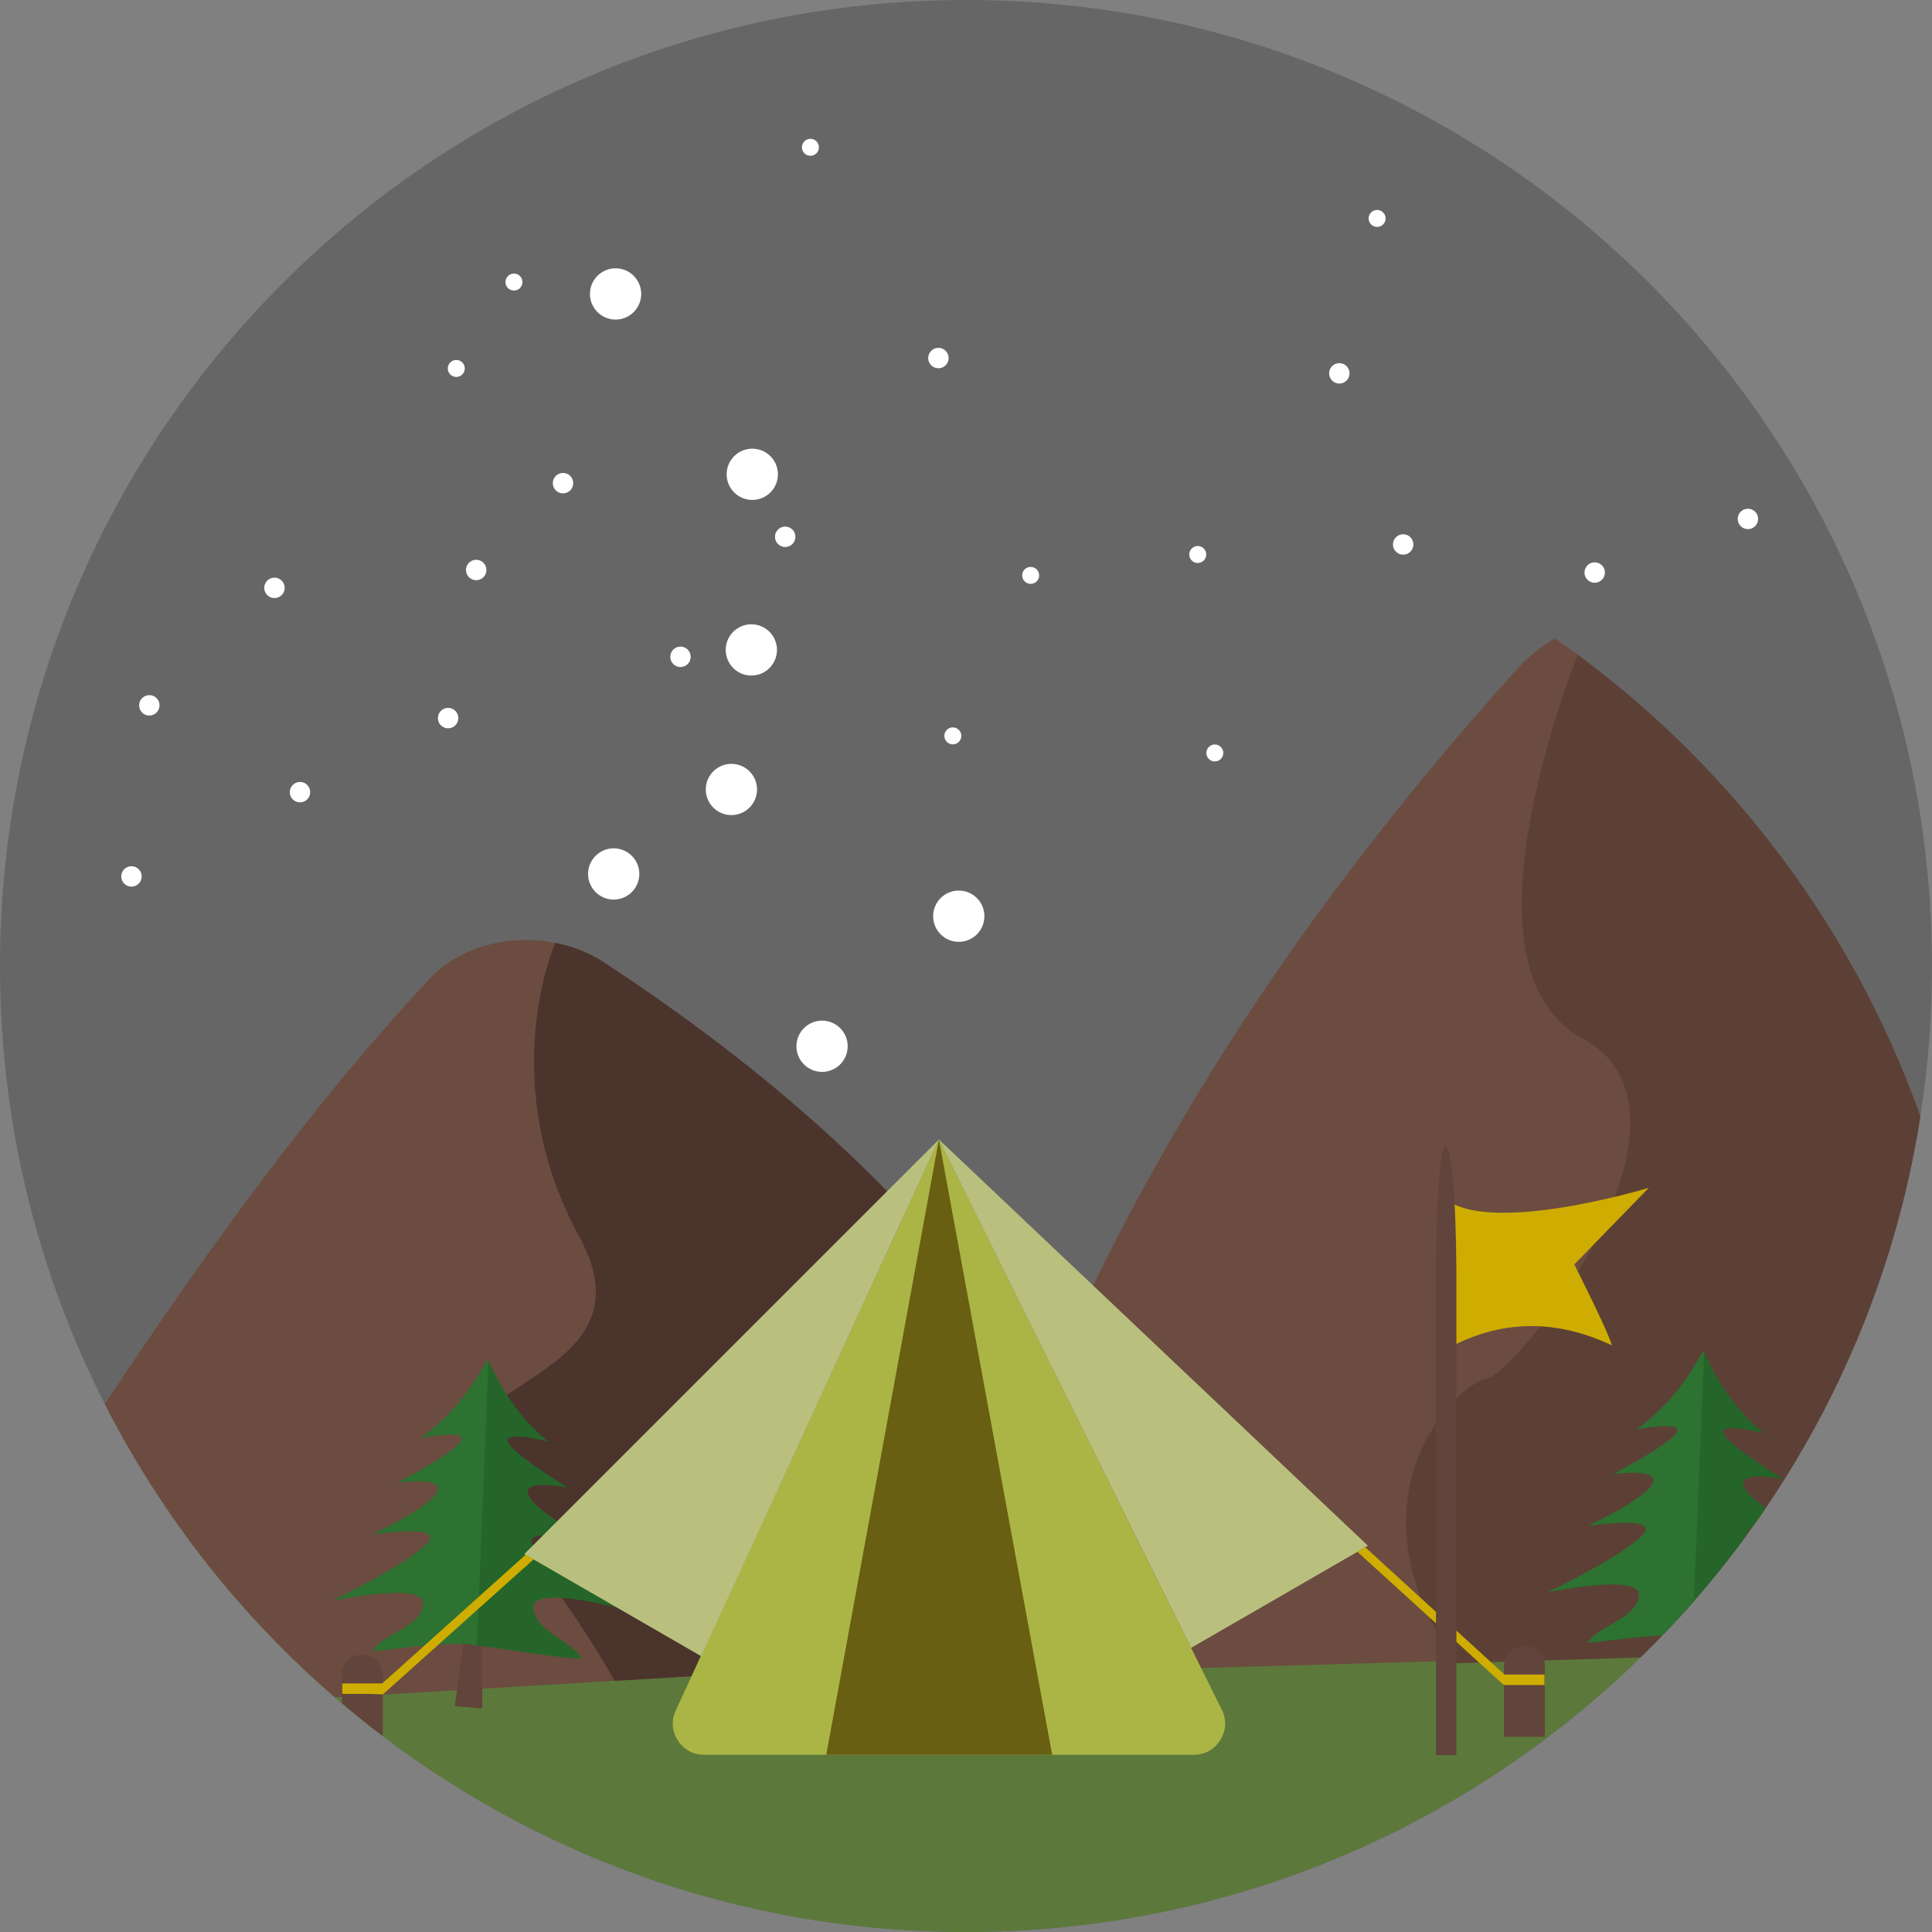 <?xml version="1.0" encoding="iso-8859-1"?>
<!-- Generator: Adobe Illustrator 19.0.0, SVG Export Plug-In . SVG Version: 6.00 Build 0)  -->
<svg version="1.1" id="Layer_1" xmlns="http://www.w3.org/2000/svg" xmlns:xlink="http://www.w3.org/1999/xlink" x="0px" y="0px"
	 viewBox="0 0 512 512" style="enable-background:new 0 0 512 512;" xml:space="preserve">
<rect x="0" y="0" width="512" height="512" fill="#808080" stroke="none"/>
<path style="fill:#666666;" d="M256,0c141.386,0,256,114.614,256,256c0,141.386-114.614,256-256,256C114.614,512,0,397.386,0,256
	C0,114.614,114.614,0,256,0z"/>
<path style="fill:#5C793B;" d="M263.785,381.361c73.903,0,143.253,7.119,203.24,19.578C420.869,468.015,343.577,512,256,512
	c-86.297,0-162.618-42.7-208.992-108.125C110,389.607,184.258,381.361,263.785,381.361z"/>
<path style="fill:#6C4C40;" d="M27.774,372.077c28.617-43.165,56.649-81.283,85.987-112.6c11.698-12.491,32.699-13.322,46.177-4.504
	c90.01,58.876,127.588,119.967,152.395,181.591l-223.558,13.27C63.737,428.213,42.933,401.823,27.774,372.077z"/>
<path style="fill:#4B342C;" d="M147.163,249.87c4.604,0.909,8.988,2.627,12.775,5.104c90.01,58.876,127.588,119.967,152.395,181.591
	l-149.497,8.872c0,0-10.292-19.674-35.003-49.656c-24.714-29.98,48.238-26.75,25.675-68.077
	C130.941,286.38,147.163,249.87,147.163,249.87z"/>
<path style="fill:#6C4C40;" d="M248.006,443.781c28.039-81.402,62.658-164.872,153.667-266.07c3.257-3.621,6.787-6.471,10.395-8.514
	c44.255,30.78,78.493,74.954,96.838,126.653c-8.681,55.55-35.232,105.167-73.575,142.816
	C372.519,440.477,309.195,442.445,248.006,443.781z"/>
<path style="fill:#5C4036;" d="M434.733,439.25l-48.816,1.516c-30.775-43.922,0.417-74.156,7.875-75.318
	c8.555-1.34,62.358-70.5,25.421-90.374c-30.305-16.307-9.549-79.422-1.118-101.562c41.339,30.527,73.309,73.012,90.81,122.347
	C500.173,351.691,473.398,401.532,434.733,439.25z"/>
<path style="fill:#61443B;" d="M446.264,424.074c-0.039,0.142-0.257,1.628-0.564,3.823c0.956-1.056,1.899-2.125,2.838-3.196
	L446.264,424.074z"/>
<path style="fill:#256529;" d="M433.759,378.798c0,0,12.01-2.391,10.631,0.699c-1.379,3.09-16.831,11.144-16.831,11.144
	s12.268-1.757,10.427,2.449c-1.842,4.203-17.118,11.26-17.118,11.26s19.75-3.038,14.348,2.565
	c-5.401,5.601-24.97,15.033-24.97,15.033s24.881-5.263,24.083,0.981c-0.797,6.24-10.949,8.028-13.064,11.978
	c0,0,11.9-2.114,20.034-2.273c7.811-8.191,15.07-16.914,21.751-26.083c-0.254-0.829,0.241-1.34,1.184-1.624
	c1.255-1.75,2.488-3.516,3.7-5.298c-2.829-2.044-5.282-4.188-5.855-5.812c-1.521-4.306,10.585-1.81,10.585-1.81
	s-14.804-8.969-15.947-12.138c-1.143-3.168,10.661-0.055,10.661-0.055c-9.942-8.354-13.588-17.102-16.009-21.699
	C448.609,362.559,444.307,371.063,433.759,378.798z"/>
<path style="fill:#2D7231;" d="M433.759,378.798c0,0,12.01-2.391,10.631,0.699c-1.379,3.09-16.831,11.146-16.831,11.146
	s12.268-1.759,10.427,2.447c-1.842,4.203-17.118,11.26-17.118,11.26s19.75-3.038,14.348,2.565
	c-5.401,5.601-24.97,15.033-24.97,15.033s24.881-5.263,24.083,0.981c-0.797,6.24-10.949,8.028-13.064,11.975
	c-3.754,1.292,9.452-1.054,19.253-1.471c2.866-2.976,5.656-6.02,8.375-9.132l2.701-65.757l-0.224-0.428
	C448.609,362.559,444.307,371.063,433.759,378.798z"/>
<path style="fill:#61443B;" d="M124.124,426.317c-0.165,0.621-3.585,25.827-3.585,25.827l7.268,0.614l-0.078-25.446L124.124,426.317
	z"/>
<path style="fill:#256529;" d="M111.62,381.04c0,0,12.01-2.391,10.633,0.698c-1.379,3.092-16.834,11.144-16.834,11.144
	s12.269-1.757,10.427,2.447c-1.841,4.205-17.118,11.265-17.118,11.265s19.753-3.038,14.351,2.563
	c-5.401,5.6-24.972,15.033-24.972,15.033s24.883-5.264,24.084,0.981c-0.795,6.239-10.949,8.03-13.062,11.977
	c0,0,24.554-4.364,27.234-1.022c2.794,0.005,27.558,4.329,27.602,3.248c-1.81-4.064-12.312-7.048-12.635-13.325
	c-0.325-6.274,24.104,0.481,24.104,0.481s-18.813-10.594-23.777-16.509c-4.964-5.914,14.508-1.693,14.508-1.693
	s-14.704-7.964-16.224-12.271c-1.519-4.306,10.587-1.81,10.587-1.81s-14.807-8.97-15.949-12.138
	c-1.141-3.167,10.66-0.055,10.66-0.055c-9.939-8.354-13.586-17.099-16.007-21.699C126.472,364.802,122.17,373.307,111.62,381.04z"/>
<path style="fill:#2D7231;" d="M111.62,381.04c0,0,12.01-2.391,10.633,0.701c-1.379,3.09-16.834,11.144-16.834,11.144
	s12.269-1.759,10.427,2.446c-1.841,4.203-17.118,11.263-17.118,11.263s19.753-3.038,14.351,2.563
	c-5.401,5.6-24.972,15.031-24.972,15.031s24.883-5.261,24.084,0.983c-0.795,6.239-10.949,8.03-13.062,11.975
	c-5.019,1.727,20.286-3.051,27.234-1.02l3.094-75.341l-0.224-0.429C126.472,364.802,122.17,373.307,111.62,381.04z"/>
<path style="fill:#ABB545;" d="M248.823,301.979l74.96,151.101c1.31,2.639,1.173,5.532-0.382,8.038
	c-1.553,2.503-4.084,3.915-7.032,3.915H186.592c-2.905,0-5.402-1.368-6.969-3.814c-1.566-2.449-1.763-5.287-0.547-7.928
	L248.823,301.979z"/>
<polygon style="fill:#685F12;" points="248.823,301.979 218.965,465.033 278.837,465.033 "/>
<g>
	<path style="fill:#61443B;" d="M90.626,443.517c0.396-7.007,10.377-6.208,10.828,0v16.571c-3.69-2.797-7.3-5.699-10.828-8.689
		V443.517z"/>
	<path style="fill:#61443B;" d="M409.389,441.169c-0.396-7.005-10.377-6.208-10.828,0v19.11h10.828V441.169z"/>
</g>
<path style="fill:#B9C07E;" d="M248.823,301.979l113.7,107.659l-46.866,27.06L248.823,301.979z M248.823,301.979l-109.87,109.87
	l46.863,27.057L248.823,301.979z"/>
<g>
	<path style="fill:#CFAD00;" d="M409.309,443.776h-10.596l-36.895-33.729l-2.085,1.202l38.787,35.301l3.241,0.011h7.548V443.776z
		 M90.704,446.124h10.599l37.974-34.087l2.116,1.221l-39.939,35.784l-3.2-0.133h-7.55V446.124z"/>
	<path style="fill:#CFAD00;" d="M381.288,315.92v42.764c14.655-8.83,29.932-9.673,45.86-2.158
		c-0.799-3.36-9.944-21.438-9.944-21.438l19.745-20.302C436.95,314.786,390.524,328.878,381.288,315.92z"/>
</g>
<path style="fill:#61443B;" d="M380.546,337.007c0.199-46.974,5.188-41.634,5.415,0v128.105h-5.415V337.007z"/>
<g>
	<path style="fill:#FFFFFF;" d="M163.136,71.108c3.752,0,6.791,3.04,6.791,6.792c0,3.752-3.04,6.791-6.791,6.791
		c-3.752,0-6.792-3.04-6.792-6.791C156.344,74.147,159.384,71.108,163.136,71.108z"/>
	<path style="fill:#FFFFFF;" d="M199.362,118.906c3.752,0,6.791,3.04,6.791,6.791c0,3.752-3.04,6.792-6.791,6.792
		c-3.752,0-6.792-3.04-6.792-6.792C192.57,121.946,195.61,118.906,199.362,118.906z"/>
	<path style="fill:#FFFFFF;" d="M199.115,165.445c3.752,0,6.791,3.04,6.791,6.792c0,3.752-3.04,6.789-6.791,6.789
		c-3.752,0-6.792-3.038-6.792-6.789C192.323,168.484,195.362,165.445,199.115,165.445z"/>
	<path style="fill:#FFFFFF;" d="M193.83,202.427c3.752,0,6.792,3.04,6.792,6.789c0,3.752-3.04,6.792-6.792,6.792
		c-3.752,0-6.791-3.04-6.791-6.792C187.039,205.466,190.078,202.427,193.83,202.427z"/>
	<path style="fill:#FFFFFF;" d="M162.637,224.815c3.75,0,6.789,3.04,6.789,6.789c0,3.752-3.04,6.792-6.789,6.792
		c-3.752,0-6.792-3.04-6.792-6.792C155.845,227.855,158.884,224.815,162.637,224.815z"/>
	<path style="fill:#FFFFFF;" d="M217.856,270.479c3.752,0,6.792,3.04,6.792,6.791c0,3.752-3.04,6.792-6.792,6.792
		c-3.752,0-6.792-3.039-6.792-6.792C211.064,273.519,214.105,270.479,217.856,270.479z"/>
	<path style="fill:#FFFFFF;" d="M254.083,236.012c3.752,0,6.792,3.04,6.792,6.792s-3.039,6.792-6.792,6.792
		c-3.752,0-6.792-3.04-6.792-6.792S250.331,236.012,254.083,236.012z"/>
	<path style="fill:#FFFFFF;" d="M136.2,72.501c1.244,0,2.251,1.006,2.251,2.249s-1.008,2.249-2.251,2.249
		c-1.244,0-2.249-1.006-2.249-2.249S134.957,72.501,136.2,72.501z"/>
	<path style="fill:#FFFFFF;" d="M208.085,139.549c1.493,0,2.705,1.209,2.705,2.705c0,1.498-1.212,2.71-2.705,2.71
		c-1.496,0-2.708-1.211-2.708-2.71C205.377,140.759,206.589,139.549,208.085,139.549z M422.613,149.023
		c1.493,0,2.705,1.212,2.705,2.71c0,1.491-1.212,2.703-2.705,2.703c-1.496,0-2.708-1.212-2.708-2.703
		C419.905,150.235,421.117,149.023,422.613,149.023z M72.737,153.082c1.491,0,2.707,1.211,2.707,2.71
		c0,1.491-1.216,2.708-2.707,2.708c-1.498,0-2.71-1.217-2.71-2.708C70.027,154.294,71.238,153.082,72.737,153.082z M39.575,184.214
		c1.494,0,2.705,1.212,2.705,2.705c0,1.496-1.211,2.71-2.705,2.71c-1.496,0-2.707-1.214-2.707-2.71
		C36.868,185.426,38.079,184.214,39.575,184.214z M118.753,187.595c1.498,0,2.71,1.214,2.71,2.71s-1.211,2.705-2.71,2.705
		c-1.496,0-2.708-1.209-2.708-2.705S117.257,187.595,118.753,187.595z M180.336,171.354c1.496,0,2.707,1.212,2.707,2.71
		c0,1.494-1.211,2.706-2.707,2.706c-1.494,0-2.705-1.212-2.705-2.706C177.631,172.566,178.843,171.354,180.336,171.354z
		 M149.207,125.336c1.494,0,2.705,1.211,2.705,2.71c0,1.491-1.211,2.705-2.705,2.705c-1.496,0-2.708-1.214-2.708-2.705
		C146.499,126.548,147.711,125.336,149.207,125.336z M79.503,207.224c1.494,0,2.705,1.211,2.705,2.705
		c0,1.498-1.211,2.71-2.705,2.71c-1.496,0-2.707-1.212-2.707-2.71C76.796,208.435,78.007,207.224,79.503,207.224z M126.197,148.345
		c1.496,0,2.707,1.211,2.707,2.71c0,1.494-1.211,2.705-2.707,2.705c-1.496,0-2.708-1.211-2.708-2.705
		C123.49,149.557,124.701,148.345,126.197,148.345z M34.838,229.557c1.494,0,2.708,1.212,2.708,2.705
		c0,1.496-1.214,2.708-2.708,2.708c-1.496,0-2.707-1.212-2.707-2.708C32.131,230.769,33.342,229.557,34.838,229.557z
		 M463.214,134.815c1.496,0,2.707,1.209,2.707,2.705s-1.211,2.707-2.707,2.707c-1.494,0-2.705-1.211-2.705-2.707
		S461.72,134.815,463.214,134.815z M371.855,141.581c1.496,0,2.708,1.211,2.708,2.705c0,1.498-1.211,2.708-2.708,2.708
		c-1.493,0-2.705-1.209-2.705-2.708C369.149,142.792,370.362,141.581,371.855,141.581z M248.688,92.177
		c1.496,0,2.708,1.212,2.708,2.708c0,1.494-1.212,2.705-2.708,2.705c-1.493,0-2.705-1.211-2.705-2.705
		C245.983,93.389,247.195,92.177,248.688,92.177z M354.936,96.238c1.496,0,2.707,1.211,2.707,2.707c0,1.494-1.211,2.706-2.707,2.706
		c-1.494,0-2.705-1.212-2.705-2.706C352.231,97.45,353.443,96.238,354.936,96.238z"/>
	<path style="fill:#FFFFFF;" d="M120.922,95.391c1.244,0,2.249,1.006,2.249,2.249s-1.006,2.251-2.249,2.251
		s-2.251-1.008-2.251-2.251S119.678,95.391,120.922,95.391z"/>
	<path style="fill:#FFFFFF;" d="M214.771,36.787c1.244,0,2.252,1.006,2.252,2.249s-1.008,2.251-2.252,2.251
		c-1.244,0-2.249-1.008-2.249-2.251S213.527,36.787,214.771,36.787z"/>
	<path style="fill:#FFFFFF;" d="M364.949,55.642c1.242,0,2.249,1.005,2.249,2.249c0,1.244-1.008,2.249-2.249,2.249
		c-1.244,0-2.251-1.005-2.251-2.249C362.697,56.647,363.705,55.642,364.949,55.642z"/>
	<path style="fill:#FFFFFF;" d="M273.138,150.233c1.244,0,2.249,1.008,2.249,2.249c0,1.244-1.006,2.251-2.249,2.251
		s-2.251-1.008-2.251-2.251C270.887,151.24,271.894,150.233,273.138,150.233z"/>
	<path style="fill:#FFFFFF;" d="M321.942,197.291c1.244,0,2.249,1.008,2.249,2.251c0,1.242-1.006,2.249-2.249,2.249
		c-1.244,0-2.249-1.008-2.249-2.249C319.693,198.299,320.699,197.291,321.942,197.291z"/>
	<path style="fill:#FFFFFF;" d="M252.509,192.765c1.244,0,2.249,1.006,2.249,2.249c0,1.244-1.006,2.249-2.249,2.249
		c-1.244,0-2.249-1.006-2.249-2.249C250.26,193.77,251.265,192.765,252.509,192.765z"/>
	<path style="fill:#FFFFFF;" d="M317.414,144.698c1.244,0,2.251,1.008,2.251,2.252c0,1.244-1.008,2.249-2.251,2.249
		s-2.249-1.006-2.249-2.249C315.164,145.707,316.17,144.698,317.414,144.698z"/>
</g>
<g>
</g>
<g>
</g>
<g>
</g>
<g>
</g>
<g>
</g>
<g>
</g>
<g>
</g>
<g>
</g>
<g>
</g>
<g>
</g>
<g>
</g>
<g>
</g>
<g>
</g>
<g>
</g>
<g>
</g>
</svg>

